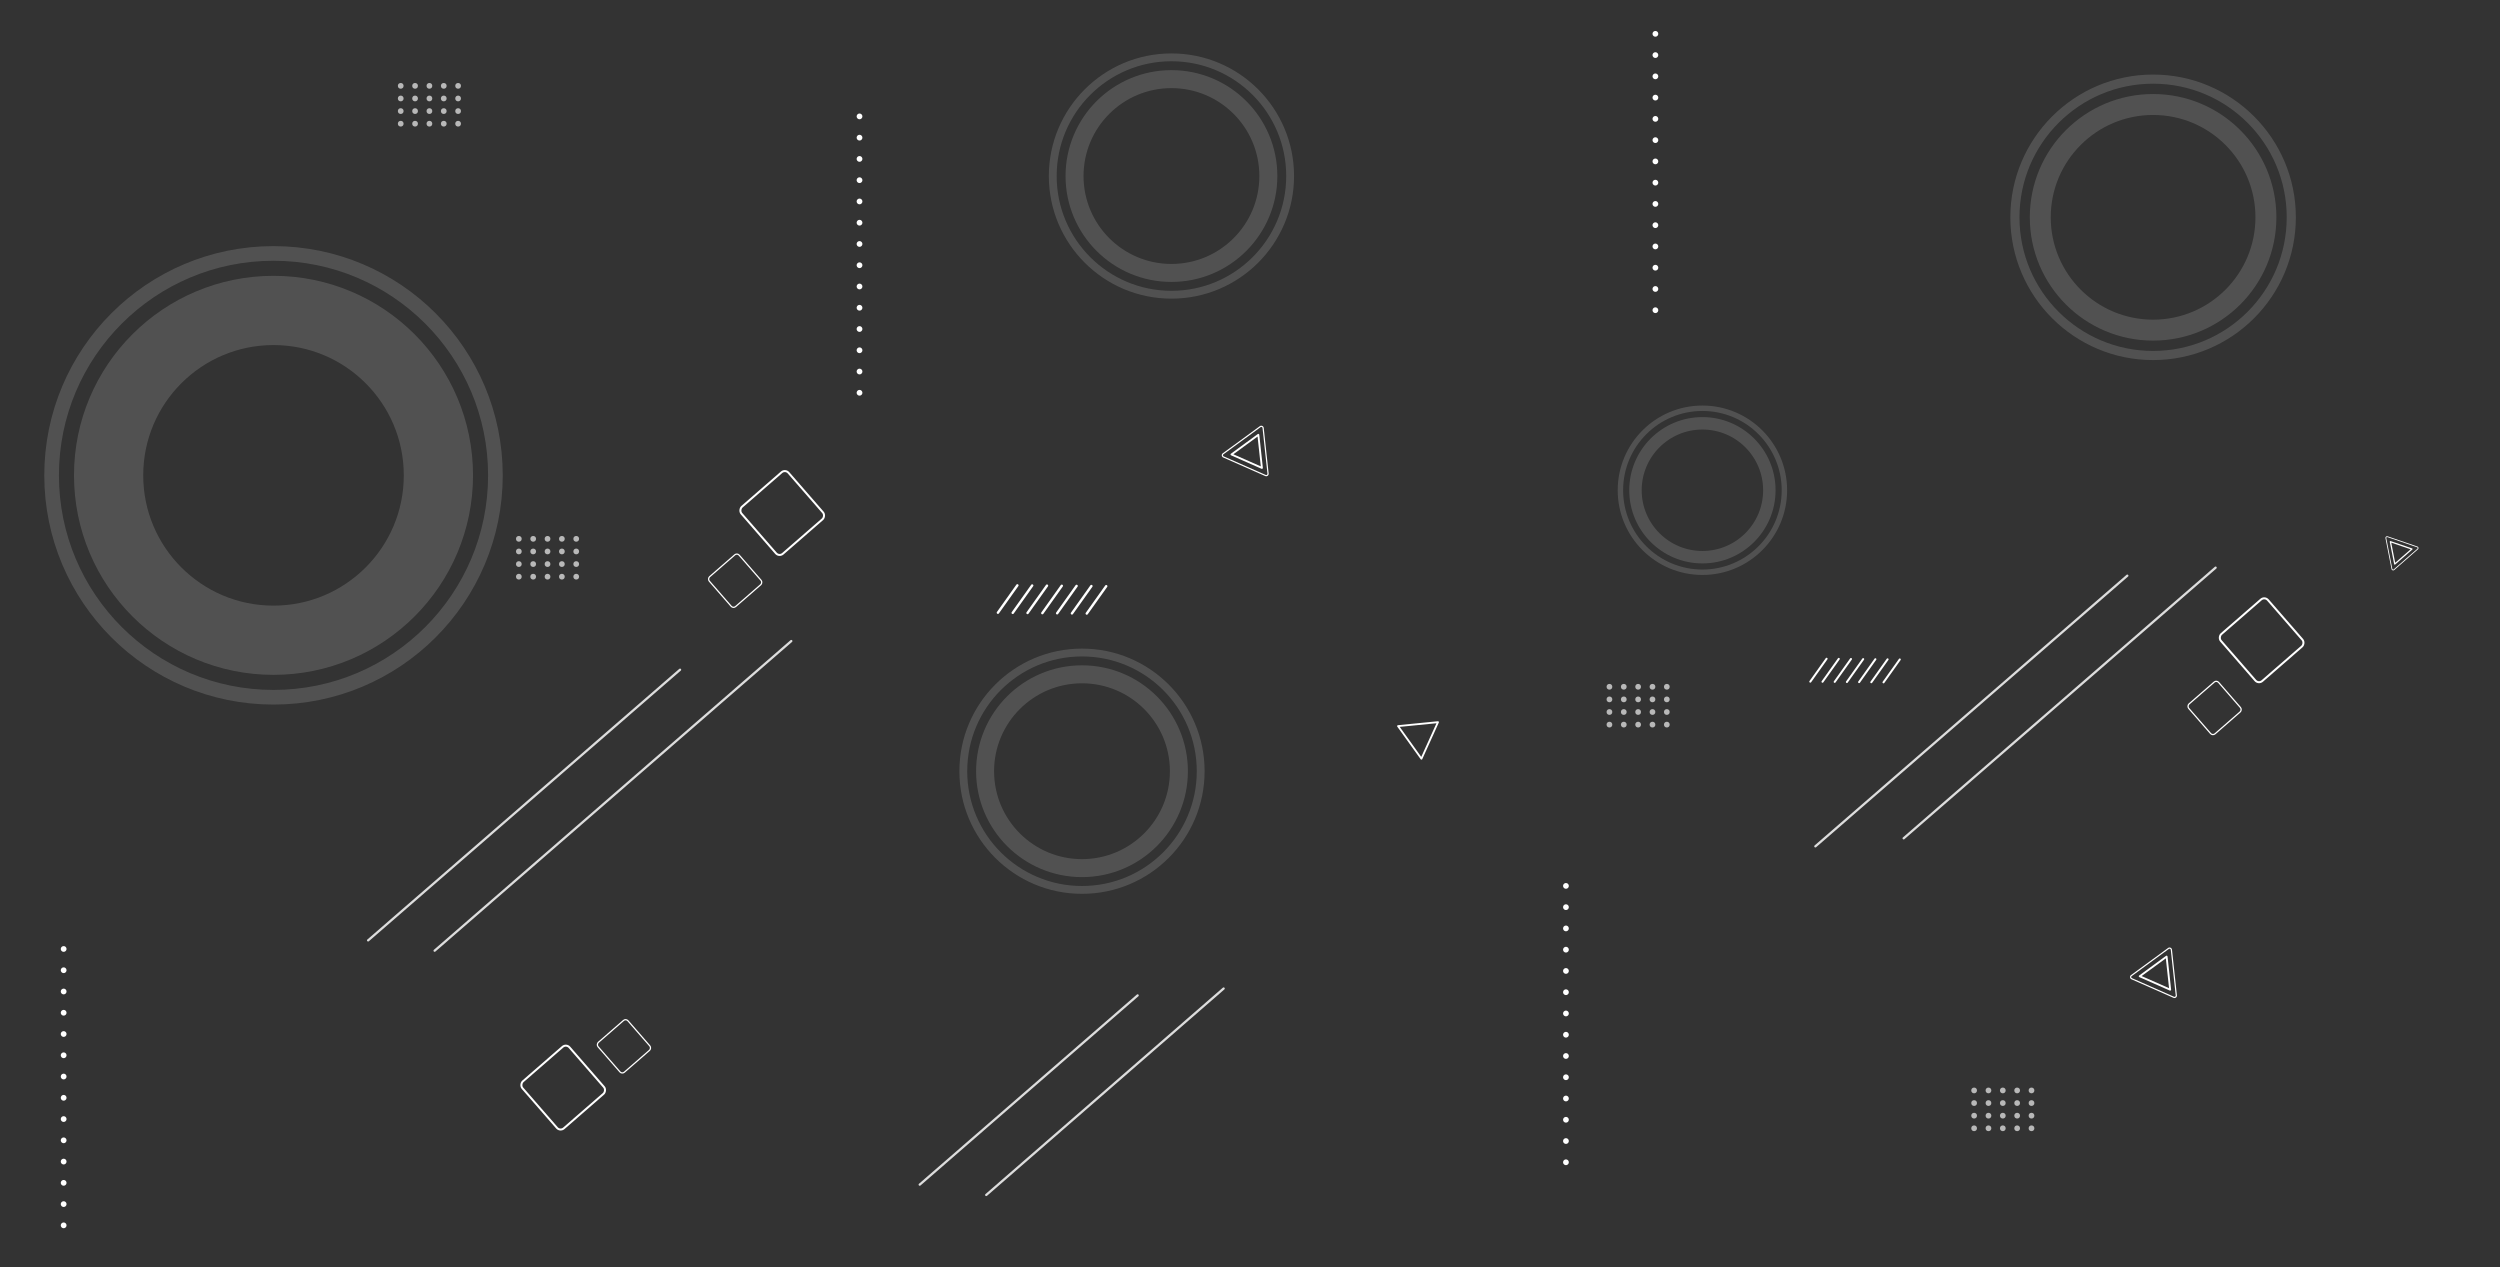 <svg id="Layer_1" data-name="Layer 1" xmlns="http://www.w3.org/2000/svg" viewBox="0 0 2180 1105"><rect x="0" y="0" width="2180" height="1105" fill="#333333" stroke="none"/><defs><style>.cls-1{opacity:0.65;}.cls-2{fill:#fff;}.cls-3{opacity:0.15;}.cls-10,.cls-11,.cls-13,.cls-14,.cls-15,.cls-16,.cls-17,.cls-18,.cls-19,.cls-20,.cls-21,.cls-22,.cls-23,.cls-24,.cls-4,.cls-5,.cls-6,.cls-7,.cls-8,.cls-9{fill:none;stroke:#fff;}.cls-10,.cls-11,.cls-4,.cls-5,.cls-6,.cls-7,.cls-8,.cls-9{stroke-miterlimit:10;}.cls-4{stroke-width:15.67px;}.cls-5{stroke-width:6.82px;}.cls-6{stroke-width:60.36px;}.cls-7{stroke-width:12.76px;}.cls-8{stroke-width:10.83px;}.cls-9{stroke-width:4.71px;}.cls-10{stroke-width:18.25px;}.cls-11{stroke-width:7.95px;}.cls-12{opacity:0.83;}.cls-13,.cls-14,.cls-15,.cls-16,.cls-17,.cls-18,.cls-19,.cls-20,.cls-21,.cls-22,.cls-23,.cls-24{stroke-linecap:round;stroke-linejoin:round;}.cls-13{stroke-width:2px;}.cls-14{stroke-width:1.76px;}.cls-15{stroke-width:1.11px;}.cls-16{stroke-width:2.13px;}.cls-17{stroke-width:1.78px;}.cls-18{stroke-width:1.66px;}.cls-19{stroke-width:1.06px;}.cls-20{stroke-width:1.13px;}.cls-21{stroke-width:0.72px;}.cls-22{stroke-width:1.62px;}.cls-23,.cls-24{stroke-width:5px;}.cls-24{stroke-dasharray:0 18.54;}</style></defs><title>abstractbg</title><g id="griddots" class="cls-1"><circle class="cls-2" cx="452.43" cy="469.87" r="2.5"/><circle class="cls-2" cx="464.94" cy="469.87" r="2.5"/><circle class="cls-2" cx="477.45" cy="469.87" r="2.5"/><circle class="cls-2" cx="489.96" cy="469.87" r="2.5"/><circle class="cls-2" cx="502.47" cy="469.87" r="2.5"/><circle class="cls-2" cx="452.43" cy="480.87" r="2.5"/><circle class="cls-2" cx="464.94" cy="480.87" r="2.5"/><circle class="cls-2" cx="477.45" cy="480.87" r="2.5"/><circle class="cls-2" cx="489.96" cy="480.87" r="2.5"/><circle class="cls-2" cx="502.47" cy="480.87" r="2.5"/><circle class="cls-2" cx="452.43" cy="491.87" r="2.5"/><circle class="cls-2" cx="464.94" cy="491.87" r="2.5"/><circle class="cls-2" cx="477.45" cy="491.87" r="2.5"/><circle class="cls-2" cx="489.96" cy="491.87" r="2.5"/><circle class="cls-2" cx="502.47" cy="491.87" r="2.5"/><circle class="cls-2" cx="452.43" cy="502.87" r="2.5"/><circle class="cls-2" cx="464.94" cy="502.87" r="2.5"/><circle class="cls-2" cx="477.45" cy="502.87" r="2.5"/><circle class="cls-2" cx="489.96" cy="502.87" r="2.5"/><circle class="cls-2" cx="502.47" cy="502.87" r="2.5"/><circle class="cls-2" cx="1403.43" cy="598.87" r="2.5"/><circle class="cls-2" cx="1415.94" cy="598.87" r="2.5"/><circle class="cls-2" cx="1428.45" cy="598.87" r="2.5"/><circle class="cls-2" cx="1440.96" cy="598.87" r="2.5"/><circle class="cls-2" cx="1453.47" cy="598.87" r="2.5"/><circle class="cls-2" cx="1403.43" cy="609.87" r="2.5"/><circle class="cls-2" cx="1415.94" cy="609.87" r="2.5"/><circle class="cls-2" cx="1428.45" cy="609.87" r="2.5"/><circle class="cls-2" cx="1440.96" cy="609.87" r="2.5"/><circle class="cls-2" cx="1453.47" cy="609.87" r="2.5"/><circle class="cls-2" cx="1403.43" cy="620.87" r="2.5"/><circle class="cls-2" cx="1415.94" cy="620.87" r="2.5"/><circle class="cls-2" cx="1428.45" cy="620.87" r="2.5"/><circle class="cls-2" cx="1440.96" cy="620.87" r="2.5"/><circle class="cls-2" cx="1453.47" cy="620.87" r="2.5"/><circle class="cls-2" cx="1403.43" cy="631.87" r="2.5"/><circle class="cls-2" cx="1415.94" cy="631.87" r="2.5"/><circle class="cls-2" cx="1428.45" cy="631.87" r="2.5"/><circle class="cls-2" cx="1440.96" cy="631.87" r="2.5"/><circle class="cls-2" cx="1453.47" cy="631.87" r="2.5"/><circle class="cls-2" cx="1721.43" cy="950.87" r="2.5"/><circle class="cls-2" cx="1733.94" cy="950.87" r="2.5"/><circle class="cls-2" cx="1746.45" cy="950.87" r="2.5"/><circle class="cls-2" cx="1758.96" cy="950.87" r="2.5"/><circle class="cls-2" cx="1771.47" cy="950.87" r="2.5"/><circle class="cls-2" cx="1721.43" cy="961.87" r="2.5"/><circle class="cls-2" cx="1733.94" cy="961.87" r="2.5"/><circle class="cls-2" cx="1746.45" cy="961.87" r="2.5"/><circle class="cls-2" cx="1758.96" cy="961.87" r="2.5"/><circle class="cls-2" cx="1771.47" cy="961.87" r="2.5"/><circle class="cls-2" cx="1721.43" cy="972.87" r="2.5"/><circle class="cls-2" cx="1733.94" cy="972.87" r="2.5"/><circle class="cls-2" cx="1746.45" cy="972.87" r="2.5"/><circle class="cls-2" cx="1758.96" cy="972.87" r="2.5"/><circle class="cls-2" cx="1771.47" cy="972.87" r="2.5"/><circle class="cls-2" cx="1721.43" cy="983.87" r="2.5"/><circle class="cls-2" cx="1733.94" cy="983.87" r="2.5"/><circle class="cls-2" cx="1746.45" cy="983.87" r="2.5"/><circle class="cls-2" cx="1758.96" cy="983.87" r="2.5"/><circle class="cls-2" cx="1771.47" cy="983.87" r="2.5"/><circle class="cls-2" cx="349.43" cy="74.87" r="2.5"/><circle class="cls-2" cx="361.94" cy="74.87" r="2.5"/><circle class="cls-2" cx="374.45" cy="74.87" r="2.5"/><circle class="cls-2" cx="386.96" cy="74.87" r="2.5"/><circle class="cls-2" cx="399.47" cy="74.87" r="2.5"/><circle class="cls-2" cx="349.43" cy="85.87" r="2.5"/><circle class="cls-2" cx="361.94" cy="85.87" r="2.5"/><circle class="cls-2" cx="374.45" cy="85.87" r="2.5"/><circle class="cls-2" cx="386.96" cy="85.87" r="2.5"/><circle class="cls-2" cx="399.47" cy="85.87" r="2.5"/><circle class="cls-2" cx="349.43" cy="96.87" r="2.5"/><circle class="cls-2" cx="361.94" cy="96.87" r="2.5"/><circle class="cls-2" cx="374.45" cy="96.87" r="2.5"/><circle class="cls-2" cx="386.96" cy="96.87" r="2.5"/><circle class="cls-2" cx="399.47" cy="96.87" r="2.5"/><circle class="cls-2" cx="349.43" cy="107.87" r="2.5"/><circle class="cls-2" cx="361.94" cy="107.87" r="2.5"/><circle class="cls-2" cx="374.45" cy="107.87" r="2.5"/><circle class="cls-2" cx="386.96" cy="107.87" r="2.5"/><circle class="cls-2" cx="399.47" cy="107.87" r="2.5"/></g><g id="circles" class="cls-3"><circle class="cls-4" cx="943.5" cy="672.5" r="84.5"/><circle class="cls-5" cx="943.5" cy="672.5" r="103.5"/><circle class="cls-4" cx="1021.5" cy="153.5" r="84.5"/><circle class="cls-5" cx="1021.5" cy="153.5" r="103.5"/><circle class="cls-6" cx="238.5" cy="414.5" r="143.79"/><circle class="cls-7" cx="238.5" cy="414.5" r="193.5"/><circle class="cls-8" cx="1484.5" cy="427.5" r="58.37"/><circle class="cls-9" cx="1484.5" cy="427.5" r="71.5"/><circle class="cls-10" cx="1877.5" cy="189.5" r="98.38"/><circle class="cls-11" cx="1877.5" cy="189.5" r="120.5"/></g><g id="lineseg" class="cls-12"><line class="cls-13" x1="1932" y1="495" x2="1660" y2="731"/><line class="cls-13" x1="1855" y1="502" x2="1583" y2="738"/><line class="cls-13" x1="690" y1="559" x2="379" y2="829"/><line class="cls-13" x1="593" y1="584" x2="321" y2="820"/><line class="cls-13" x1="1067" y1="862" x2="860" y2="1042"/><line class="cls-13" x1="992" y1="868" x2="802" y2="1033"/></g><rect class="cls-14" x="1944.89" y="531.2" width="54.31" height="54.31" rx="4.24" transform="translate(1099.12 -1296.02) rotate(48.98)"/><rect class="cls-15" x="1913.77" y="600.13" width="34.5" height="34.5" rx="2.69" transform="translate(1129.55 -1244.78) rotate(48.98)"/><rect class="cls-14" x="654.89" y="420.2" width="54.31" height="54.31" rx="4.24" transform="translate(571.97 -360.85) rotate(48.98)"/><rect class="cls-15" x="623.77" y="489.13" width="34.5" height="34.5" rx="2.69" transform="translate(602.41 -309.6) rotate(48.98)"/><rect class="cls-14" x="463.89" y="921.2" width="54.31" height="54.31" rx="4.24" transform="translate(884.34 -44.53) rotate(48.98)"/><rect class="cls-15" x="526.77" y="895.13" width="34.5" height="34.5" rx="2.69" transform="translate(875.4 -96.87) rotate(48.98)"/><line class="cls-16" x1="887.13" y1="510.44" x2="870.18" y2="534.27"/><line class="cls-16" x1="900.05" y1="510.57" x2="883.09" y2="534.39"/><line class="cls-16" x1="912.96" y1="510.69" x2="896.01" y2="534.51"/><line class="cls-16" x1="925.87" y1="510.81" x2="908.92" y2="534.64"/><line class="cls-16" x1="938.78" y1="510.93" x2="921.83" y2="534.76"/><line class="cls-16" x1="951.7" y1="511.05" x2="934.74" y2="534.88"/><line class="cls-16" x1="964.61" y1="511.17" x2="947.66" y2="535"/><line class="cls-17" x1="1592.78" y1="574.44" x2="1578.59" y2="594.39"/><line class="cls-17" x1="1603.41" y1="574.55" x2="1589.22" y2="594.49"/><line class="cls-17" x1="1614.05" y1="574.65" x2="1599.86" y2="594.59"/><line class="cls-17" x1="1624.69" y1="574.75" x2="1610.5" y2="594.7"/><line class="cls-17" x1="1635.33" y1="574.85" x2="1621.14" y2="594.8"/><line class="cls-17" x1="1645.97" y1="574.95" x2="1631.78" y2="594.9"/><line class="cls-17" x1="1656.61" y1="575.05" x2="1642.42" y2="595"/><polygon class="cls-18" points="1097.27 379.17 1073.84 396.3 1100.39 408.02 1097.27 379.17"/><path class="cls-19" d="M1098.88,372.06l-32.3,23.62a1.61,1.61,0,0,0,.3,2.78l36.6,16.17a1.62,1.62,0,0,0,2.26-1.65l-4.3-39.79A1.62,1.62,0,0,0,1098.88,372.06Z"/><polygon class="cls-18" points="1889.27 834.17 1865.84 851.3 1892.39 863.02 1889.27 834.17"/><path class="cls-19" d="M1890.88,827.06l-32.3,23.62a1.61,1.61,0,0,0,.3,2.78l36.6,16.17a1.62,1.62,0,0,0,2.26-1.65l-4.3-39.79A1.62,1.62,0,0,0,1890.88,827.06Z"/><polygon class="cls-20" points="2103.2 478.77 2084.42 472.34 2088.24 491.82 2103.2 478.77"/><path class="cls-21" d="M2107.82,476.89l-25.9-8.87a1.11,1.11,0,0,0-1.44,1.26l5.27,26.86a1.11,1.11,0,0,0,1.82.62l20.62-18A1.1,1.1,0,0,0,2107.82,476.89Z"/><polygon class="cls-22" points="1219.09 633.17 1239.49 661.61 1253.92 629.72 1219.09 633.17"/><line class="cls-23" x1="749.5" y1="101.5" x2="749.5" y2="101.5"/><line class="cls-24" x1="749.5" y1="120.04" x2="749.5" y2="333.23"/><line class="cls-23" x1="749.5" y1="342.5" x2="749.5" y2="342.5"/><line class="cls-23" x1="55.5" y1="827.5" x2="55.5" y2="827.5"/><line class="cls-24" x1="55.5" y1="846.04" x2="55.5" y2="1059.23"/><line class="cls-23" x1="55.5" y1="1068.5" x2="55.5" y2="1068.5"/><line class="cls-23" x1="1365.5" y1="772.5" x2="1365.5" y2="772.5"/><line class="cls-24" x1="1365.5" y1="791.04" x2="1365.5" y2="1004.23"/><line class="cls-23" x1="1365.5" y1="1013.5" x2="1365.5" y2="1013.5"/><line class="cls-23" x1="1443.5" y1="29.5" x2="1443.5" y2="29.5"/><line class="cls-24" x1="1443.5" y1="48.04" x2="1443.5" y2="261.23"/><line class="cls-23" x1="1443.5" y1="270.5" x2="1443.5" y2="270.5"/></svg>